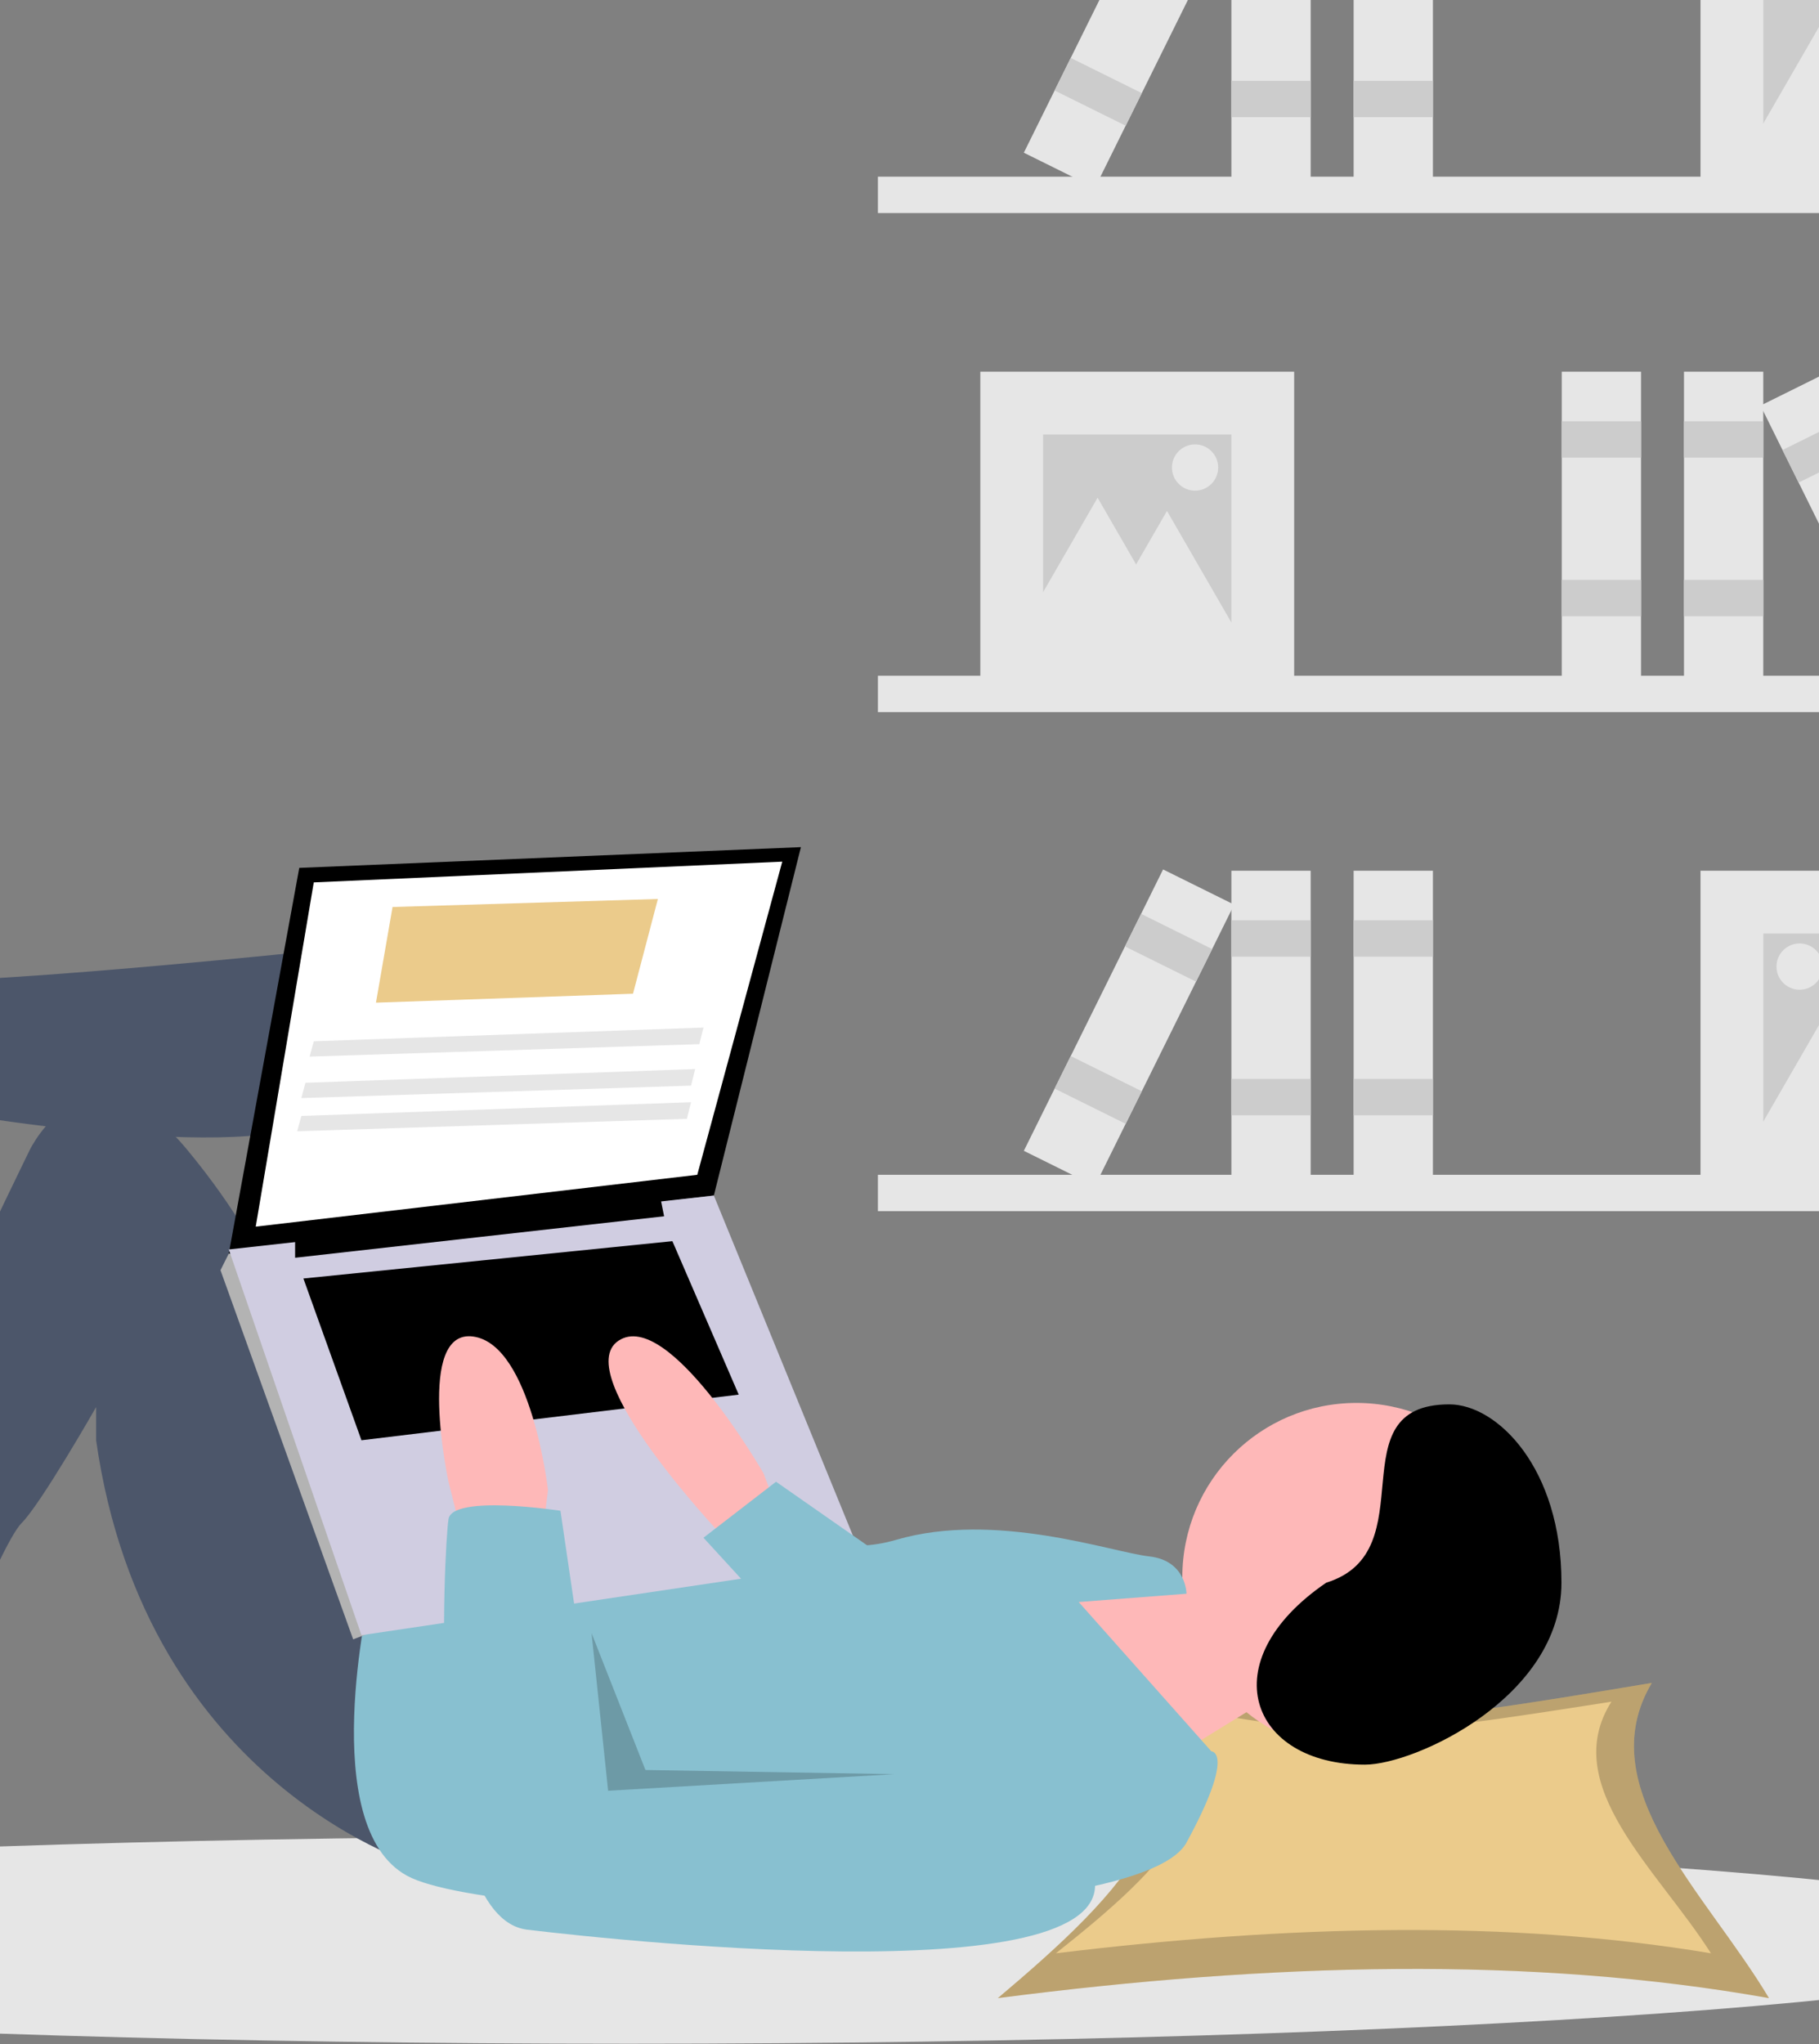 <svg width="495" height="556" viewBox="0 0 495 556" fill="none" xmlns="http://www.w3.org/2000/svg">
<rect x="0" y="0" width="495" height="556" fill="#808080" stroke="none"/>
<g clip-path="url(#clip0)">
<path d="M576.027 183.808H238.906V193.697H576.027V183.808Z" fill="#E6E6E6"/>
<path d="M352.178 101.101H266.774V186.505H352.178V101.101Z" fill="#E6E6E6"/>
<path d="M335.097 118.182H283.855V169.424H335.097V118.182Z" fill="#CCCCCC"/>
<path d="M479.835 101.101H458.259V186.505H479.835V101.101Z" fill="#E6E6E6"/>
<path d="M479.835 114.586H458.259V124.474H479.835V114.586Z" fill="#CCCCCC"/>
<path d="M479.835 157.737H458.259V167.626H479.835V157.737Z" fill="#CCCCCC"/>
<path d="M446.572 101.101H424.997V186.505H446.572V101.101Z" fill="#E6E6E6"/>
<path d="M446.572 114.586H424.997V124.474H446.572V114.586Z" fill="#CCCCCC"/>
<path d="M446.572 157.737H424.997V167.626H446.572V157.737Z" fill="#CCCCCC"/>
<path d="M498.425 100.748L479.089 110.321L516.982 186.858L536.318 177.285L498.425 100.748Z" fill="#E6E6E6"/>
<path d="M504.408 112.833L485.072 122.406L489.46 131.268L508.796 121.695L504.408 112.833Z" fill="#CCCCCC"/>
<path d="M298.688 135.382L309.554 154.201L320.419 173.02H298.688H276.958L287.823 154.201L298.688 135.382Z" fill="#E6E6E6"/>
<path d="M317.567 138.978L328.432 157.797L339.298 176.616H317.567H295.837L306.702 157.797L317.567 138.978Z" fill="#E6E6E6"/>
<path d="M325.208 133.464C328.684 133.464 331.501 130.647 331.501 127.171C331.501 123.696 328.684 120.879 325.208 120.879C321.733 120.879 318.916 123.696 318.916 127.171C318.916 130.647 321.733 133.464 325.208 133.464Z" fill="#E6E6E6"/>
<path d="M238.905 57.949L576.027 57.949V48.06L238.905 48.06V57.949Z" fill="#E6E6E6"/>
<path d="M462.754 50.757L548.158 50.757V-34.647L462.754 -34.647V50.757Z" fill="#E6E6E6"/>
<path d="M479.835 33.676L531.077 33.676V-17.566L479.835 -17.566V33.676Z" fill="#CCCCCC"/>
<path d="M335.098 50.757H356.673V-34.647H335.098V50.757Z" fill="#E6E6E6"/>
<path d="M335.098 31.878L356.673 31.878V21.989H335.098V31.878Z" fill="#CCCCCC"/>
<path d="M368.36 50.757H389.936V-34.647H368.36V50.757Z" fill="#E6E6E6"/>
<path d="M368.36 31.878L389.936 31.878V21.989H368.36V31.878Z" fill="#CCCCCC"/>
<path d="M278.614 41.538L297.95 51.111L335.843 -25.427L316.507 -35L278.614 41.538Z" fill="#E6E6E6"/>
<path d="M286.991 24.619L306.326 34.192L310.714 25.329L291.378 15.757L286.991 24.619Z" fill="#CCCCCC"/>
<path d="M516.244 -0.366L505.379 18.453L494.514 37.272H516.244H537.975L527.109 18.453L516.244 -0.366Z" fill="#E6E6E6"/>
<path d="M497.365 3.23L486.5 22.049L475.635 40.868H497.365H519.096L508.231 22.049L497.365 3.23Z" fill="#E6E6E6"/>
<path d="M238.905 329.444L576.027 329.444V319.555L238.905 319.555V329.444Z" fill="#E6E6E6"/>
<path d="M462.754 322.252H548.158V236.848H462.754V322.252Z" fill="#E6E6E6"/>
<path d="M479.835 305.172H531.077V253.929H479.835V305.172Z" fill="#CCCCCC"/>
<path d="M335.098 322.252H356.673V236.848H335.098V322.252Z" fill="#E6E6E6"/>
<path d="M335.098 260.222H356.673V250.333H335.098V260.222Z" fill="#CCCCCC"/>
<path d="M335.098 303.374H356.673V293.485H335.098V303.374Z" fill="#CCCCCC"/>
<path d="M368.36 322.252H389.936V236.848H368.36V322.252Z" fill="#E6E6E6"/>
<path d="M368.36 260.222H389.936V250.333H368.36V260.222Z" fill="#CCCCCC"/>
<path d="M368.36 303.374H389.936V293.485H368.36V303.374Z" fill="#CCCCCC"/>
<path d="M278.614 313.033L297.95 322.606L335.843 246.068L316.507 236.495L278.614 313.033Z" fill="#E6E6E6"/>
<path d="M306.137 257.442L325.472 267.015L329.86 258.153L310.524 248.58L306.137 257.442Z" fill="#CCCCCC"/>
<path d="M286.991 296.114L306.326 305.687L310.714 296.825L291.378 287.252L286.991 296.114Z" fill="#CCCCCC"/>
<path d="M516.244 271.129L505.379 289.948L494.514 308.768H516.244H537.975L527.109 289.948L516.244 271.129Z" fill="#E6E6E6"/>
<path d="M497.365 274.725L486.5 293.544L475.635 312.364H497.365H519.096L508.231 293.544L497.365 274.725Z" fill="#E6E6E6"/>
<path d="M489.724 269.212C493.199 269.212 496.017 266.395 496.017 262.919C496.017 259.444 493.199 256.626 489.724 256.626C486.248 256.626 483.431 259.444 483.431 262.919C483.431 266.395 486.248 269.212 489.724 269.212Z" fill="#E6E6E6"/>
<path d="M171.129 555.916C390.458 555.916 568.259 543.288 568.259 527.711C568.259 512.134 390.458 499.506 171.129 499.506C-48.199 499.506 -226 512.134 -226 527.711C-226 543.288 -48.199 555.916 171.129 555.916Z" fill="#E6E6E6"/>
<path d="M481.387 543.506C416.632 531.981 345.819 533.897 271.54 543.506C305.395 514.925 334.615 486.344 300.759 457.762C366.798 471.386 376.048 470.007 449.511 457.762C432.472 486.344 464.348 514.925 481.387 543.506Z" fill="#EBCB8B"/>
<path opacity="0.2" d="M481.387 543.506C416.632 531.981 345.819 533.897 271.54 543.506C305.395 514.925 334.615 486.344 300.759 457.762C366.798 471.386 376.048 470.007 449.511 457.762C432.472 486.344 464.348 514.925 481.387 543.506Z" fill="black"/>
<path d="M465.592 531.312C410.585 522.113 350.433 523.642 287.335 531.312C316.094 508.498 340.915 485.684 312.156 462.87C368.253 473.745 376.111 472.644 438.515 462.87C424.041 485.684 451.118 508.498 465.592 531.312Z" fill="#EBCB8B"/>
<path d="M311.591 431.249L331.899 434.634L342.053 463.967L312.72 482.019L278.873 431.249H310.463H311.591Z" fill="#FEB8B8"/>
<path d="M369.13 476.378C395.3 476.378 416.515 455.163 416.515 428.993C416.515 402.823 395.3 381.608 369.13 381.608C342.96 381.608 321.745 402.823 321.745 428.993C321.745 455.163 342.96 476.378 369.13 476.378Z" fill="#FEB8B8"/>
<path d="M107.386 256.377C107.386 256.377 -7.692 268.787 -28 266.531C-48.307 264.274 -57.333 262.018 -57.333 262.018C-57.333 262.018 -70.871 280.069 -64.102 287.967C-60.311 292.518 -55.724 296.341 -50.564 299.249C-50.564 299.249 -38.153 295.864 -29.128 299.249C-20.102 302.634 71.283 317.3 87.078 303.762C102.873 290.223 107.386 256.377 107.386 256.377Z" fill="#4C566A"/>
<path d="M115.283 507.967C115.283 507.967 39.693 486.531 26.155 391.762V382.736C26.155 382.736 11.198 408.975 5.847 414.326C-0.358 420.531 -22.358 476.378 -21.23 482.019C-20.102 487.66 -21.23 489.916 -21.23 489.916L-53.948 486.531V476.378C-53.948 476.378 -36.461 423.916 -35.333 411.506C-34.205 399.095 8.103 312.787 8.103 312.787C8.103 312.787 23.898 280.069 50.975 312.787C78.052 345.505 80.309 368.07 80.309 368.07L115.283 435.762L115.283 507.967Z" fill="#4C566A"/>
<path d="M100.616 433.506C100.616 433.506 85.95 496.685 110.77 510.224C135.591 523.762 309.335 526.019 322.873 501.198C336.412 476.378 329.643 476.378 329.643 476.378L293.54 435.762L322.873 433.506C322.873 433.506 322.873 424.48 312.719 423.352C302.566 422.224 270.976 410.942 243.899 418.839C216.822 426.736 201.027 403.044 201.027 403.044L100.616 433.506Z" fill="#88C0D0"/>
<path d="M81.437 236.069L62.257 340.993L194.258 325.198L217.95 230.428L81.437 236.069Z" fill="black"/>
<path d="M85.386 240.018L69.591 333.659L189.745 319.557L212.873 234.377L85.386 240.018Z" fill="white"/>
<path d="M66.77 342.121L62.257 340.993L60.001 345.505L96.104 445.916L99.499 444.618L100.616 438.019L66.77 342.121Z" fill="#B3B3B3"/>
<path d="M62.257 339.864L98.36 444.788L234.873 424.48L194.258 325.198L62.257 339.864Z" fill="#D0CDE1"/>
<path d="M80.309 336.48V342.121L180.719 330.839L179.591 325.198L80.309 336.48Z" fill="black"/>
<path d="M82.565 347.762L98.36 391.762L201.027 379.352L182.976 337.608L82.565 347.762Z" fill="black"/>
<path d="M211.181 409.813L207.796 400.788C207.796 400.788 181.847 355.659 168.309 364.685C154.77 373.711 196.514 417.711 196.514 417.711H210.052L211.181 409.813Z" fill="#FEB8B8"/>
<path d="M125.437 416.582L122.052 403.044C122.052 403.044 113.027 361.3 128.822 363.557C144.617 365.813 149.129 405.3 149.129 405.3L148.001 414.326L125.437 416.582Z" fill="#FEB8B8"/>
<path d="M152.514 410.941C152.514 410.941 123.181 406.429 122.052 413.198C120.924 419.967 115.283 521.506 143.488 524.891C171.694 528.275 311.591 542.942 296.925 507.967C282.258 472.993 259.694 477.506 259.694 477.506L163.796 487.66L152.514 410.941Z" fill="#88C0D0"/>
<path d="M241.078 423.916L211.181 403.044L191.437 418.275L216.258 445.352L241.078 423.916Z" fill="#88C0D0"/>
<path opacity="0.2" d="M160.976 444.224L165.488 487.096L243.335 482.583L175.642 481.455L160.976 444.224Z" fill="black"/>
<path d="M371.414 480C385.037 480 424.914 461.655 424.914 430.5C424.914 399.345 407.435 382 394.414 382C363.26 382 388.414 422 360.914 430.5C329.414 452 340.26 480 371.414 480Z" fill="black"/>
<path d="M102.309 272.736L172.258 270.301L179.027 244.531L106.822 246.71L102.309 272.736Z" fill="#EBCB8B"/>
<path d="M84.258 287.403L190.309 284.018L191.437 279.505L85.386 283.239L84.258 287.403Z" fill="#E6E6E6"/>
<path d="M82.001 298.685L188.053 295.3L189.181 290.787L83.129 294.521L82.001 298.685Z" fill="#E6E6E6"/>
<path d="M80.873 307.71L186.924 304.326L188.053 299.813L82.001 303.546L80.873 307.71Z" fill="#E6E6E6"/>
</g>
<defs>
<clipPath id="clip0">
<rect width="495" height="556" fill="white"/>
</clipPath>
</defs>
</svg>
